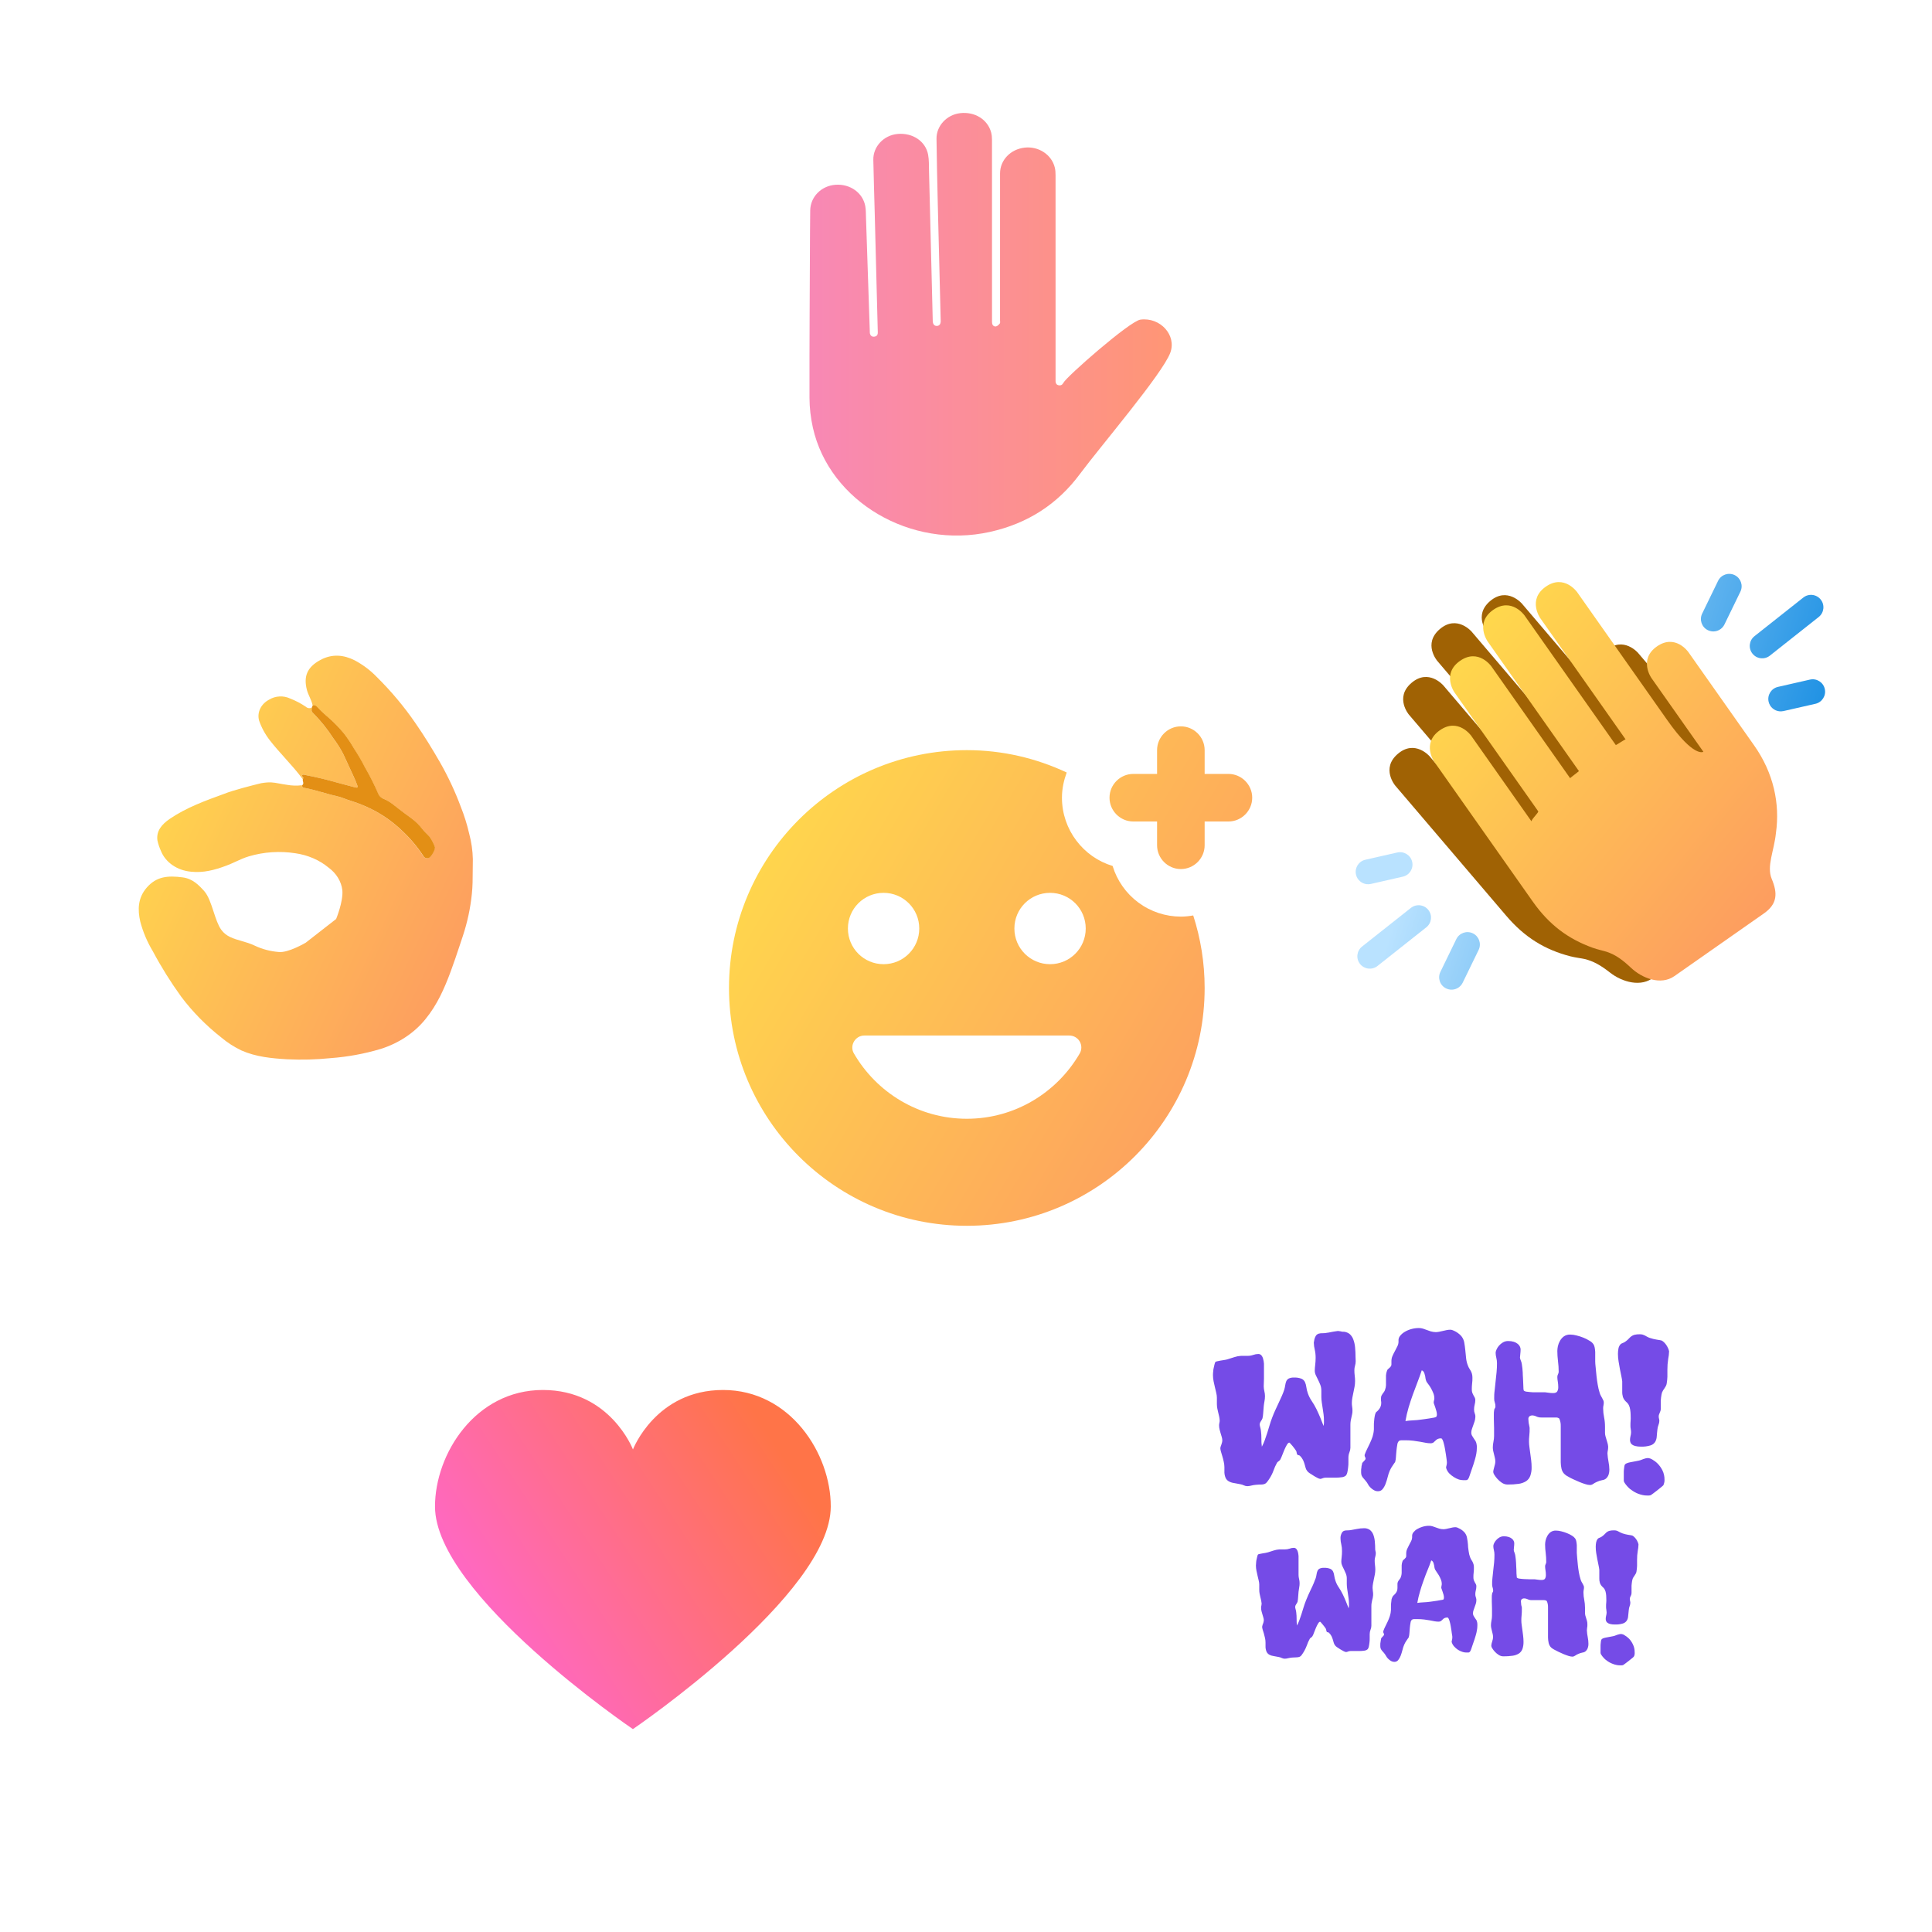<svg width="128" height="128" viewBox="0 0 128 128" fill="none" xmlns="http://www.w3.org/2000/svg">
<path d="M115.418 57.721C114.991 56.914 115.403 55.869 115.414 54.663C115.508 52.703 114.892 50.723 113.447 49.029L108.526 43.257C108.526 43.257 107.557 42.118 106.418 43.089C105.28 44.058 106.25 45.196 106.25 45.196L108.329 47.636L110.131 49.749C110.131 49.749 109.562 50.234 107.567 47.895L100.831 39.991C100.831 39.991 99.86 38.853 98.722 39.824C97.584 40.793 98.554 41.931 98.554 41.931L104.924 49.405C104.91 49.389 104.324 49.854 104.315 49.844L97.5 41.848C97.5 41.848 96.53 40.71 95.391 41.68C94.253 42.65 95.224 43.788 95.224 43.788L102.039 51.785C102.047 51.795 101.49 52.294 101.504 52.309L95.624 45.41C95.624 45.41 94.654 44.272 93.516 45.242C92.378 46.212 93.348 47.351 93.348 47.351L99.599 54.684C99.656 54.751 99.151 55.312 99.223 55.396L94.719 50.111C94.719 50.111 93.749 48.973 92.61 49.944C91.472 50.914 92.442 52.053 92.442 52.053L99.79 60.669C101.016 62.109 102.353 62.92 104.029 63.355C104.37 63.444 104.813 63.495 104.992 63.539C105.558 63.679 106.038 63.941 106.665 64.434C107.471 65.067 108.749 65.44 109.59 64.727L112.461 62.293L115.111 60.045C115.952 59.332 115.898 58.627 115.418 57.721V57.721Z" fill="#A06204"/>
<path d="M90.656 64.171C90.447 64.147 90.247 64.042 90.106 63.865C89.824 63.508 89.884 62.993 90.241 62.711L93.475 60.151C93.832 59.869 94.348 59.929 94.63 60.285C94.912 60.642 94.852 61.157 94.495 61.439L91.26 64C91.083 64.14 90.865 64.195 90.656 64.171V64.171ZM96.074 65.564C95.985 65.553 95.895 65.528 95.809 65.487C95.401 65.288 95.231 64.797 95.43 64.388L96.485 62.218C96.683 61.81 97.175 61.64 97.583 61.837C97.991 62.036 98.161 62.527 97.963 62.935L96.907 65.106C96.75 65.429 96.411 65.603 96.074 65.564V65.564ZM90.544 58.579C90.208 58.539 89.917 58.293 89.838 57.945C89.737 57.502 90.014 57.062 90.457 56.961L92.577 56.479C93.02 56.382 93.459 56.657 93.56 57.098C93.661 57.541 93.384 57.981 92.941 58.081L90.821 58.564C90.727 58.585 90.634 58.589 90.544 58.579V58.579ZM116.653 43.61C116.444 43.586 116.245 43.481 116.104 43.303C115.822 42.947 115.882 42.431 116.238 42.149L119.474 39.589C119.83 39.307 120.346 39.367 120.628 39.723C120.91 40.078 120.85 40.596 120.494 40.878L117.258 43.438C117.08 43.579 116.862 43.634 116.653 43.61V43.61ZM113.416 41.83C113.327 41.819 113.237 41.793 113.152 41.752C112.744 41.554 112.574 41.062 112.772 40.654L113.827 38.483C114.025 38.075 114.516 37.904 114.925 38.102C115.333 38.3 115.503 38.792 115.305 39.2L114.25 41.371C114.093 41.695 113.753 41.869 113.416 41.83V41.83ZM117.882 47.125C117.545 47.086 117.255 46.84 117.175 46.491C117.074 46.048 117.352 45.608 117.794 45.508L119.913 45.025C120.357 44.924 120.796 45.202 120.897 45.644C120.997 46.087 120.72 46.527 120.278 46.628L118.159 47.11C118.064 47.131 117.971 47.135 117.882 47.125V47.125Z" fill="url(#paint0_linear_271_16277)"/>
<path d="M117.382 58.231C117.031 57.389 117.538 56.385 117.661 55.185C117.935 53.244 117.504 51.215 116.222 49.394L111.853 43.194C111.853 43.194 110.993 41.971 109.769 42.832C108.547 43.693 109.408 44.916 109.408 44.916L111.254 47.537L112.853 49.807C112.853 49.807 112.241 50.237 110.47 47.724C108.699 45.21 104.491 39.233 104.491 39.233C104.491 39.233 103.63 38.011 102.407 38.872C101.184 39.732 102.046 40.954 102.046 40.954L107.699 48.984C107.687 48.967 107.061 49.375 107.053 49.364L101.004 40.774C101.004 40.774 100.143 39.551 98.92 40.412C97.698 41.273 98.558 42.495 98.558 42.495L104.608 51.087C104.615 51.098 104.014 51.542 104.026 51.56L98.808 44.149C98.808 44.149 97.947 42.926 96.724 43.788C95.501 44.649 96.362 45.872 96.362 45.872L101.91 53.75C101.961 53.822 101.407 54.335 101.47 54.425L97.472 48.748C97.472 48.748 96.611 47.525 95.388 48.386C94.165 49.248 95.026 50.471 95.026 50.471L101.547 59.727C102.636 61.274 103.892 62.204 105.52 62.792C105.852 62.912 106.289 63.004 106.463 63.064C107.013 63.255 107.467 63.561 108.046 64.109C108.791 64.814 110.029 65.303 110.933 64.671L114.015 62.512L116.861 60.519C117.765 59.885 117.777 59.177 117.382 58.231V58.231Z" fill="url(#paint1_linear_271_16277)"/>
<path fill-rule="evenodd" clip-rule="evenodd" d="M20.511 46.173C20.596 46.363 20.681 46.553 20.715 46.756C20.863 46.702 20.925 46.741 21.015 46.845C21.237 47.083 21.476 47.308 21.732 47.519C22.109 47.851 22.457 48.208 22.772 48.586C23.011 48.894 23.226 49.214 23.417 49.546C23.677 49.955 23.916 50.379 24.154 50.809C24.497 51.398 24.801 52.003 25.066 52.621C25.139 52.764 25.273 52.877 25.441 52.936C25.759 53.075 26.023 53.283 26.286 53.49C26.39 53.572 26.494 53.654 26.601 53.732C26.683 53.792 26.764 53.853 26.844 53.914C26.964 54.006 27.085 54.098 27.212 54.185C27.51 54.4 27.769 54.652 27.981 54.934C28.053 55.02 28.133 55.1 28.212 55.179C28.297 55.264 28.383 55.349 28.458 55.442C28.598 55.648 28.711 55.865 28.797 56.092C28.861 56.243 28.561 56.793 28.384 56.851C28.315 56.869 28.241 56.864 28.176 56.836C28.111 56.809 28.06 56.762 28.033 56.704C27.635 56.092 27.154 55.523 26.601 55.01C26.08 54.509 25.48 54.073 24.82 53.715C24.323 53.45 23.796 53.23 23.247 53.058C23.108 53.017 22.974 52.967 22.84 52.917C22.653 52.847 22.466 52.777 22.269 52.735C21.963 52.668 21.664 52.581 21.365 52.495C20.961 52.378 20.558 52.261 20.14 52.193C20.008 52.17 20.008 52.104 20.008 52.023C19.675 52.066 19.335 52.056 19.006 51.995C18.79 51.965 18.624 51.934 18.481 51.907C18.099 51.836 17.88 51.794 17.307 51.888C16.706 52.034 15.432 52.358 14.867 52.588C13.599 53.047 12.334 53.508 11.243 54.255C10.718 54.615 10.346 55.053 10.429 55.674C10.481 55.918 10.561 56.157 10.668 56.388C10.815 56.755 11.08 57.079 11.432 57.321C11.783 57.562 12.207 57.712 12.654 57.752C13.468 57.843 14.236 57.637 14.981 57.357C15.2 57.278 15.409 57.181 15.619 57.085C15.898 56.957 16.177 56.828 16.483 56.737C17.473 56.441 18.535 56.37 19.567 56.53C20.397 56.648 21.167 56.981 21.774 57.486C22.288 57.864 22.614 58.4 22.682 58.981C22.748 59.734 22.269 60.886 22.269 60.886L20.255 62.456C20.255 62.456 19.08 63.155 18.445 63.07C17.899 63.025 17.37 62.884 16.888 62.656C16.584 62.51 16.279 62.422 15.991 62.339C15.462 62.187 14.985 62.05 14.657 61.597C14.447 61.306 14.301 60.859 14.152 60.406C13.982 59.886 13.809 59.357 13.535 59.043C13.16 58.625 12.759 58.216 12.103 58.129C11.107 57.995 10.365 58.073 9.73 58.797C9.128 59.484 9.112 60.267 9.293 61.057C9.472 61.741 9.752 62.403 10.126 63.024C10.68 64.064 11.31 65.073 12.012 66.044C12.758 67.034 13.646 67.938 14.657 68.733C15.057 69.071 15.509 69.362 15.998 69.597C16.953 70.019 17.989 70.12 19.029 70.18C19.989 70.227 20.951 70.202 21.906 70.104C23.03 70.021 24.138 69.818 25.205 69.5C26.417 69.121 27.463 68.425 28.198 67.508C28.974 66.557 29.444 65.479 29.854 64.379C30.069 63.803 30.262 63.221 30.456 62.639C30.525 62.429 30.595 62.219 30.666 62.009C30.965 61.104 31.164 60.177 31.26 59.239C31.316 58.721 31.318 58.2 31.319 57.68C31.32 57.425 31.32 57.17 31.327 56.915C31.314 56.353 31.234 55.794 31.088 55.246C30.946 54.623 30.754 54.011 30.513 53.411C30.142 52.419 29.689 51.451 29.157 50.516C28.647 49.631 28.112 48.754 27.522 47.906C26.774 46.815 25.911 45.786 24.944 44.832C24.536 44.41 24.052 44.046 23.512 43.755C22.779 43.383 22.011 43.3 21.223 43.726C20.304 44.224 20.118 44.855 20.33 45.699C20.371 45.861 20.441 46.017 20.511 46.173ZM18.882 50.223C19.29 50.678 19.699 51.133 20.056 51.621C20.062 51.608 20.07 51.594 20.078 51.581C20.087 51.567 20.094 51.553 20.097 51.544C20.095 51.518 20.072 51.496 20.049 51.474C20.013 51.439 19.976 51.404 20.028 51.352C20.088 51.291 20.16 51.317 20.23 51.341C20.257 51.351 20.284 51.36 20.309 51.364C20.98 51.494 21.643 51.653 22.295 51.84C22.494 51.895 22.693 51.947 22.892 51.998C23.091 52.05 23.291 52.102 23.489 52.157C23.666 52.204 23.73 52.208 23.666 52.022C23.576 51.765 23.46 51.517 23.343 51.269C23.283 51.141 23.223 51.012 23.167 50.883C23.084 50.691 22.994 50.502 22.904 50.312C22.842 50.181 22.78 50.05 22.72 49.919C22.537 49.57 22.324 49.234 22.083 48.914C21.692 48.306 21.231 47.735 20.708 47.207C20.625 47.127 20.637 47.046 20.649 46.965C20.654 46.936 20.658 46.907 20.658 46.879C20.597 46.911 20.524 46.924 20.453 46.915C20.382 46.906 20.317 46.875 20.269 46.829C19.944 46.608 19.59 46.422 19.214 46.275C19.001 46.175 18.761 46.129 18.52 46.142C18.279 46.154 18.047 46.223 17.849 46.343C17.578 46.481 17.366 46.691 17.243 46.941C17.12 47.191 17.092 47.468 17.163 47.733C17.323 48.202 17.564 48.647 17.88 49.052C18.193 49.455 18.537 49.839 18.882 50.223Z" fill="url(#paint2_linear_271_16277)"/>
<path d="M20.063 51.619C20.063 51.592 20.098 51.567 20.098 51.542C20.098 51.474 19.957 51.425 20.029 51.35C20.101 51.276 20.22 51.35 20.311 51.363C20.982 51.492 21.645 51.651 22.297 51.838C22.693 51.948 23.094 52.045 23.49 52.155C23.66 52.202 23.729 52.206 23.667 52.02C23.531 51.629 23.333 51.259 23.168 50.881C23.027 50.556 22.867 50.237 22.722 49.917C22.538 49.569 22.326 49.233 22.084 48.912C21.693 48.304 21.233 47.733 20.709 47.206C20.597 47.096 20.664 46.986 20.659 46.877C20.678 46.833 20.698 46.792 20.714 46.748C20.857 46.695 20.924 46.734 21.027 46.848C21.249 47.086 21.488 47.311 21.743 47.522C22.121 47.854 22.469 48.211 22.784 48.589C23.022 48.897 23.237 49.217 23.428 49.549C23.698 49.962 23.939 50.376 24.166 50.812C24.508 51.401 24.812 52.006 25.078 52.624C25.15 52.767 25.285 52.88 25.452 52.939C25.904 53.133 26.233 53.46 26.612 53.735C26.818 53.884 27.011 54.043 27.224 54.188C27.521 54.403 27.78 54.655 27.992 54.937C28.135 55.116 28.317 55.265 28.47 55.445C28.609 55.651 28.723 55.868 28.808 56.095C28.882 56.246 28.57 56.796 28.395 56.854C28.326 56.872 28.252 56.867 28.187 56.839C28.122 56.812 28.071 56.765 28.045 56.707C27.646 56.095 27.166 55.526 26.612 55.013C26.091 54.512 25.492 54.076 24.832 53.718C24.335 53.453 23.808 53.233 23.259 53.061C22.924 52.963 22.619 52.81 22.28 52.738C21.564 52.581 20.879 52.324 20.151 52.196C20.01 52.173 20.02 52.107 20.02 52.026C20.177 51.907 20.027 51.754 20.063 51.619Z" fill="#E38F15"/>
<path d="M47.906 92.09C43.446 92.09 41.935 96.03 41.935 96.03C41.935 96.03 40.432 92.09 35.965 92.09C31.498 92.09 28.82 96.321 28.82 99.81C28.82 105.656 41.931 114.558 41.931 114.558C41.931 114.558 55.04 105.652 55.04 99.81C55.051 96.327 52.367 92.09 47.906 92.09Z" fill="url(#paint3_linear_271_16277)"/>
<path d="M82.962 52.85C82.962 53.717 82.253 54.426 81.386 54.426H79.811V56.001C79.811 56.868 79.102 57.577 78.235 57.577C77.368 57.577 76.659 56.868 76.659 56.001V54.426H75.084C74.217 54.426 73.508 53.717 73.508 52.85C73.508 51.983 74.217 51.274 75.084 51.274H76.659V49.699C76.659 48.832 77.368 48.123 78.235 48.123C79.102 48.123 79.811 48.832 79.811 49.699V51.274H81.386C82.253 51.274 82.962 51.983 82.962 52.85ZM79.054 60.65C79.543 62.162 79.811 63.785 79.811 65.455C79.811 74.153 72.752 81.212 64.054 81.212C55.357 81.212 48.298 74.153 48.298 65.455C48.298 56.758 55.357 49.699 64.054 49.699C66.418 49.699 68.655 50.234 70.672 51.18C70.483 51.7 70.357 52.251 70.357 52.85C70.357 54.977 71.775 56.789 73.713 57.372C74.008 58.342 74.606 59.192 75.42 59.796C76.234 60.4 77.221 60.727 78.235 60.728C78.519 60.728 78.787 60.697 79.054 60.65ZM56.176 61.516C56.176 62.824 57.232 63.88 58.539 63.88C59.847 63.88 60.903 62.824 60.903 61.516C60.903 60.208 59.847 59.153 58.539 59.153C57.232 59.153 56.176 60.208 56.176 61.516ZM70.845 68.606H57.263C56.664 68.606 56.27 69.268 56.57 69.788C58.067 72.372 60.856 74.121 64.054 74.121C67.253 74.121 70.042 72.372 71.538 69.788C71.607 69.667 71.642 69.531 71.641 69.392C71.639 69.254 71.602 69.118 71.532 68.998C71.462 68.878 71.361 68.779 71.241 68.711C71.12 68.642 70.984 68.606 70.845 68.606V68.606ZM71.932 61.516C71.932 60.208 70.877 59.153 69.569 59.153C68.261 59.153 67.206 60.208 67.206 61.516C67.206 62.824 68.261 63.88 69.569 63.88C70.877 63.88 71.932 62.824 71.932 61.516Z" fill="url(#paint4_linear_271_16277)"/>
<path d="M69.934 18.337C69.934 20.613 69.934 22.889 69.934 25.166C69.934 25.197 69.933 25.229 69.934 25.259C69.938 25.39 69.988 25.494 70.135 25.524C70.288 25.556 70.391 25.487 70.454 25.36C70.658 24.954 74.857 21.268 75.557 21.176C76.868 21.003 77.968 22.205 77.534 23.372C77.017 24.763 72.912 29.567 71.545 31.407C70.078 33.385 68.108 34.679 65.588 35.24C60.349 36.406 54.953 33.239 53.855 28.331C53.71 27.684 53.633 27.012 53.631 26.352C53.624 22.695 53.65 19.038 53.666 15.38C53.668 14.902 53.673 14.422 53.679 13.944C53.691 13.042 54.411 12.309 55.353 12.242C56.322 12.172 57.167 12.771 57.328 13.662C57.372 13.906 57.365 14.159 57.374 14.407C57.459 16.918 57.542 19.429 57.626 21.941C57.628 21.997 57.622 22.055 57.637 22.108C57.672 22.236 57.764 22.317 57.911 22.307C58.055 22.297 58.142 22.215 58.154 22.077C58.159 22.021 58.154 21.965 58.153 21.909C58.087 19.33 58.021 16.751 57.954 14.172C57.923 12.978 57.884 11.785 57.86 10.591C57.842 9.707 58.552 8.959 59.466 8.875C60.462 8.785 61.324 9.354 61.49 10.249C61.556 10.601 61.54 10.967 61.55 11.326C61.634 14.64 61.715 17.954 61.797 21.267C61.802 21.476 61.902 21.596 62.066 21.594C62.231 21.593 62.329 21.471 62.324 21.262C62.259 18.669 62.191 16.076 62.13 13.484C62.096 12.054 62.064 10.623 62.046 9.194C62.036 8.334 62.73 7.598 63.614 7.497C64.583 7.386 65.433 7.912 65.665 8.772C65.707 8.928 65.722 9.092 65.722 9.252C65.725 13.232 65.724 17.213 65.724 21.194C65.724 21.268 65.72 21.344 65.731 21.417C65.749 21.554 65.853 21.648 65.987 21.625C66.083 21.608 66.176 21.511 66.241 21.43C66.278 21.385 66.255 21.298 66.255 21.23C66.255 17.983 66.255 14.736 66.256 11.489C66.256 10.61 66.947 9.887 67.882 9.781C68.806 9.676 69.674 10.243 69.883 11.1C69.923 11.262 69.933 11.433 69.933 11.6C69.936 13.846 69.934 16.092 69.934 18.337Z" fill="url(#paint5_linear_271_16277)"/>
<path fill-rule="evenodd" clip-rule="evenodd" d="M97.843 95.793C97.841 95.748 97.834 95.703 97.823 95.659C97.811 95.594 97.789 95.532 97.758 95.474L97.635 95.29C97.594 95.234 97.557 95.174 97.524 95.113C97.491 95.056 97.475 94.992 97.475 94.927C97.475 94.845 97.489 94.763 97.516 94.685C97.538 94.611 97.563 94.546 97.587 94.479L97.606 94.427L97.606 94.427C97.637 94.342 97.668 94.257 97.696 94.169C97.723 94.086 97.738 93.999 97.743 93.912C97.754 93.824 97.742 93.736 97.709 93.654C97.675 93.566 97.659 93.472 97.66 93.378C97.662 93.269 97.675 93.161 97.702 93.056C97.728 92.959 97.742 92.86 97.743 92.76C97.744 92.703 97.732 92.646 97.707 92.595L97.627 92.453C97.597 92.399 97.57 92.343 97.547 92.285C97.52 92.207 97.508 92.125 97.511 92.043C97.51 91.917 97.517 91.792 97.531 91.667C97.552 91.535 97.552 91.406 97.552 91.278C97.554 91.191 97.543 91.104 97.521 91.02C97.503 90.954 97.477 90.889 97.444 90.829L97.351 90.674C97.319 90.623 97.291 90.569 97.269 90.512C97.201 90.354 97.157 90.188 97.137 90.017C97.114 89.832 97.096 89.649 97.081 89.466C97.063 89.284 97.04 89.112 97.011 88.95C96.987 88.806 96.929 88.67 96.841 88.553C96.792 88.489 96.736 88.431 96.673 88.381C96.609 88.327 96.54 88.279 96.467 88.236C96.4 88.198 96.33 88.164 96.258 88.136C96.208 88.113 96.154 88.1 96.099 88.097C96.017 88.097 95.936 88.105 95.856 88.12L95.599 88.177L95.354 88.231C95.278 88.247 95.201 88.256 95.124 88.257C95.01 88.254 94.897 88.237 94.787 88.206C94.689 88.174 94.601 88.144 94.516 88.11L94.274 88.025C94.185 87.998 94.093 87.985 94.001 87.986C93.826 87.986 93.653 88.011 93.485 88.059C93.334 88.102 93.189 88.165 93.055 88.247C92.942 88.314 92.842 88.401 92.761 88.504C92.7 88.577 92.663 88.667 92.655 88.762V88.901C92.653 89.001 92.628 89.099 92.583 89.187C92.534 89.29 92.48 89.399 92.421 89.504C92.361 89.61 92.307 89.721 92.258 89.832C92.213 89.933 92.188 90.043 92.186 90.154C92.183 90.197 92.183 90.24 92.186 90.283C92.19 90.32 92.19 90.359 92.186 90.396C92.188 90.443 92.173 90.488 92.145 90.525C92.119 90.563 92.088 90.597 92.052 90.626L91.952 90.716C91.921 90.745 91.9 90.781 91.89 90.821C91.854 90.919 91.832 91.022 91.825 91.126V91.445V91.77C91.821 91.875 91.8 91.978 91.763 92.077C91.747 92.128 91.723 92.177 91.691 92.221C91.671 92.25 91.65 92.277 91.629 92.305L91.629 92.305L91.629 92.305L91.601 92.342C91.572 92.381 91.547 92.422 91.526 92.466C91.504 92.516 91.494 92.571 91.495 92.626C91.492 92.681 91.492 92.737 91.495 92.793C91.506 92.845 91.511 92.897 91.511 92.95C91.512 93.039 91.495 93.127 91.459 93.208C91.429 93.278 91.388 93.343 91.338 93.401C91.299 93.448 91.256 93.491 91.209 93.53C91.183 93.548 91.162 93.571 91.145 93.597C91.111 93.68 91.086 93.766 91.073 93.855C91.056 93.95 91.045 94.047 91.039 94.144C91.024 94.242 91.024 94.352 91.024 94.437V94.695C91.016 94.858 90.987 95.019 90.939 95.174C90.89 95.319 90.833 95.458 90.771 95.595C90.709 95.731 90.645 95.86 90.581 95.989C90.514 96.118 90.457 96.251 90.41 96.388C90.412 96.392 90.412 96.395 90.412 96.399C90.412 96.402 90.412 96.406 90.41 96.409C90.409 96.416 90.409 96.423 90.41 96.43C90.41 96.466 90.421 96.502 90.441 96.533C90.461 96.564 90.472 96.599 90.472 96.636C90.472 96.665 90.461 96.694 90.441 96.716L90.372 96.796L90.297 96.876C90.274 96.895 90.256 96.92 90.245 96.948C90.242 96.961 90.24 96.976 90.238 96.993V96.993C90.235 97.02 90.231 97.051 90.217 97.084C90.204 97.114 90.203 97.146 90.202 97.179C90.201 97.204 90.201 97.231 90.194 97.257C90.178 97.316 90.178 97.376 90.178 97.43V97.558C90.176 97.634 90.19 97.708 90.22 97.778C90.249 97.836 90.286 97.89 90.331 97.937L90.477 98.108C90.539 98.181 90.594 98.26 90.64 98.345C90.656 98.381 90.677 98.415 90.702 98.445C90.744 98.5 90.791 98.551 90.843 98.597C90.904 98.651 90.971 98.698 91.042 98.736C91.117 98.777 91.201 98.798 91.287 98.798C91.347 98.801 91.408 98.79 91.463 98.765C91.518 98.74 91.566 98.701 91.604 98.654C91.688 98.548 91.754 98.428 91.8 98.301C91.856 98.154 91.902 98.005 91.939 97.852C91.973 97.708 92.02 97.566 92.078 97.43C92.104 97.369 92.134 97.311 92.168 97.254C92.202 97.195 92.239 97.137 92.279 97.082L92.374 96.942L92.431 96.865C92.462 96.756 92.481 96.644 92.485 96.53C92.488 96.491 92.491 96.451 92.493 96.41C92.5 96.306 92.507 96.2 92.519 96.102C92.534 95.966 92.552 95.827 92.575 95.708C92.584 95.617 92.623 95.532 92.686 95.466C92.736 95.435 92.793 95.42 92.851 95.422H93.127C93.299 95.422 93.471 95.432 93.642 95.453C93.805 95.474 93.952 95.497 94.088 95.52L94.457 95.589C94.556 95.609 94.657 95.619 94.758 95.62C94.832 95.627 94.907 95.609 94.97 95.569C95.013 95.535 95.054 95.498 95.091 95.458C95.13 95.416 95.175 95.38 95.225 95.35C95.304 95.308 95.394 95.291 95.483 95.298C95.513 95.298 95.544 95.329 95.575 95.394C95.612 95.477 95.641 95.563 95.66 95.651C95.69 95.762 95.714 95.874 95.733 95.986C95.753 96.108 95.774 96.229 95.792 96.345L95.801 96.405C95.816 96.498 95.83 96.586 95.838 96.664C95.842 96.697 95.846 96.727 95.849 96.755V96.755C95.856 96.808 95.861 96.852 95.861 96.886C95.862 96.957 95.852 97.028 95.833 97.097C95.818 97.142 95.809 97.189 95.805 97.236C95.841 97.375 95.911 97.502 96.008 97.608C96.104 97.707 96.213 97.793 96.331 97.865C96.435 97.932 96.548 97.986 96.665 98.025C96.751 98.05 96.839 98.063 96.928 98.064H97.145C97.169 98.061 97.192 98.053 97.213 98.041C97.234 98.028 97.252 98.012 97.266 97.992C97.308 97.926 97.34 97.855 97.361 97.78C97.387 97.701 97.425 97.59 97.474 97.448L97.506 97.355C97.521 97.311 97.536 97.267 97.552 97.221L97.552 97.22C97.572 97.163 97.593 97.103 97.614 97.04C97.653 96.927 97.689 96.811 97.722 96.685C97.758 96.562 97.787 96.437 97.81 96.311C97.832 96.189 97.843 96.066 97.843 95.942C97.846 95.893 97.846 95.843 97.843 95.793ZM95.199 93.711C95.203 93.766 95.188 93.821 95.158 93.868C95.109 93.894 95.057 93.912 95.003 93.922L94.686 93.976L94.354 94.025L94.153 94.051C93.972 94.078 93.791 94.096 93.609 94.102C93.439 94.109 93.274 94.125 93.114 94.149C93.166 93.845 93.236 93.545 93.323 93.249C93.408 92.963 93.501 92.682 93.599 92.409C93.697 92.136 93.799 91.865 93.903 91.6C94.006 91.334 94.104 91.064 94.194 90.788C94.253 90.808 94.302 90.85 94.333 90.904C94.362 90.961 94.384 91.022 94.397 91.084C94.401 91.101 94.406 91.118 94.41 91.135C94.424 91.187 94.439 91.243 94.439 91.301C94.451 91.378 94.472 91.453 94.503 91.525L94.509 91.535C94.527 91.565 94.561 91.622 94.609 91.68C94.663 91.744 94.722 91.834 94.784 91.937C94.848 92.047 94.904 92.16 94.952 92.278C95.001 92.393 95.028 92.518 95.029 92.644C95.029 92.693 95.021 92.741 95.006 92.788C94.993 92.832 94.986 92.878 94.985 92.924C94.991 92.967 95.003 93.009 95.021 93.048C95.044 93.11 95.068 93.174 95.093 93.252C95.119 93.329 95.142 93.406 95.165 93.489C95.186 93.561 95.198 93.636 95.199 93.711ZM89.774 90.484C89.803 90.386 89.818 90.284 89.818 90.182L89.808 89.922C89.808 89.687 89.798 89.468 89.777 89.262C89.761 89.078 89.72 88.896 89.653 88.724C89.6 88.583 89.511 88.459 89.395 88.363C89.26 88.267 89.097 88.22 88.932 88.229C88.836 88.206 88.739 88.189 88.64 88.18C88.545 88.19 88.452 88.203 88.362 88.221L88.117 88.267C88.056 88.283 87.994 88.293 87.932 88.298C87.831 88.32 87.728 88.331 87.625 88.329C87.538 88.325 87.451 88.334 87.367 88.358C87.29 88.382 87.224 88.432 87.179 88.499C87.114 88.61 87.073 88.734 87.061 88.863C87.051 88.881 87.046 88.901 87.045 88.922V88.981C87.049 89.126 87.069 89.269 87.104 89.409C87.145 89.587 87.165 89.77 87.164 89.953C87.164 90.114 87.154 90.275 87.135 90.435C87.119 90.555 87.11 90.677 87.107 90.798C87.106 90.907 87.13 91.014 87.177 91.113C87.223 91.211 87.274 91.314 87.326 91.417C87.377 91.52 87.427 91.628 87.473 91.747C87.521 91.871 87.544 92.003 87.542 92.136V92.334V92.535C87.543 92.66 87.552 92.785 87.571 92.909C87.583 93.001 87.597 93.089 87.612 93.18L87.63 93.298C87.641 93.37 87.651 93.443 87.662 93.515L87.662 93.515C87.671 93.578 87.68 93.64 87.689 93.703C87.707 93.839 87.716 93.976 87.715 94.113C87.719 94.174 87.719 94.235 87.715 94.296C87.713 94.318 87.709 94.341 87.705 94.364L87.705 94.364V94.364C87.698 94.4 87.692 94.437 87.692 94.476C87.622 94.293 87.55 94.108 87.47 93.917C87.39 93.726 87.305 93.535 87.213 93.347C87.122 93.163 87.019 92.986 86.903 92.816C86.794 92.657 86.708 92.484 86.645 92.301C86.599 92.17 86.566 92.034 86.548 91.896C86.534 91.782 86.503 91.671 86.457 91.566C86.41 91.469 86.331 91.392 86.233 91.347C86.074 91.284 85.902 91.257 85.731 91.267C85.61 91.259 85.49 91.281 85.38 91.332C85.31 91.372 85.254 91.433 85.22 91.507C85.187 91.59 85.164 91.676 85.151 91.765C85.136 91.869 85.114 91.973 85.084 92.074C85.037 92.217 84.983 92.357 84.921 92.494C84.854 92.646 84.782 92.803 84.707 92.961L84.702 92.972L84.702 92.972C84.629 93.125 84.554 93.284 84.483 93.443C84.411 93.605 84.354 93.734 84.29 93.906C84.225 94.079 84.166 94.242 84.115 94.422C84.063 94.602 84.011 94.772 83.957 94.937C83.903 95.102 83.849 95.265 83.793 95.419C83.739 95.566 83.675 95.709 83.602 95.847C83.577 95.677 83.567 95.504 83.571 95.332C83.573 95.152 83.563 94.972 83.54 94.793C83.531 94.712 83.515 94.632 83.491 94.553C83.471 94.49 83.46 94.424 83.457 94.358C83.467 94.284 83.496 94.214 83.54 94.154C83.584 94.097 83.618 94.033 83.643 93.966C83.669 93.845 83.685 93.723 83.692 93.6L83.694 93.569C83.704 93.432 83.716 93.27 83.725 93.174C83.736 93.071 83.751 92.961 83.774 92.84C83.796 92.727 83.808 92.614 83.808 92.499C83.808 92.389 83.794 92.279 83.767 92.172C83.741 92.065 83.727 91.955 83.725 91.845C83.725 91.778 83.729 91.705 83.732 91.626L83.732 91.626V91.626C83.736 91.534 83.741 91.435 83.741 91.329V90.739V90.352C83.733 90.241 83.714 90.13 83.684 90.022C83.664 89.937 83.623 89.857 83.566 89.79C83.54 89.762 83.509 89.74 83.473 89.725C83.438 89.71 83.4 89.704 83.362 89.706C83.249 89.708 83.136 89.728 83.03 89.767C82.908 89.809 82.78 89.83 82.651 89.829H82.434H82.218C82.07 89.837 81.925 89.865 81.785 89.912L81.329 90.056C81.26 90.077 81.191 90.093 81.12 90.102L80.862 90.144L80.853 90.145C80.774 90.16 80.708 90.172 80.648 90.187C80.605 90.193 80.564 90.207 80.527 90.229C80.501 90.27 80.483 90.315 80.473 90.363C80.459 90.413 80.447 90.467 80.434 90.525L80.421 90.584L80.414 90.617C80.397 90.688 80.38 90.762 80.38 90.842C80.368 90.927 80.362 91.014 80.362 91.1C80.362 91.237 80.376 91.375 80.403 91.51C80.432 91.659 80.463 91.788 80.493 91.917L80.493 91.917L80.516 92.01L80.516 92.01L80.516 92.01C80.539 92.105 80.562 92.198 80.581 92.288C80.608 92.392 80.621 92.5 80.622 92.608V92.814V93.028C80.623 93.126 80.632 93.225 80.651 93.321C80.669 93.414 80.689 93.512 80.713 93.597C80.736 93.682 80.756 93.77 80.774 93.855C80.792 93.94 80.803 94.026 80.808 94.113C80.808 94.167 80.801 94.222 80.787 94.275C80.774 94.328 80.767 94.383 80.767 94.437C80.767 94.531 80.779 94.625 80.803 94.716C80.817 94.777 80.834 94.836 80.851 94.893L80.851 94.893L80.851 94.893C80.859 94.92 80.868 94.947 80.875 94.974C80.888 95.02 80.902 95.066 80.916 95.112C80.927 95.146 80.937 95.181 80.947 95.216C80.969 95.287 80.98 95.361 80.981 95.435C80.979 95.482 80.972 95.529 80.96 95.574C80.947 95.623 80.934 95.672 80.916 95.718C80.906 95.745 80.897 95.769 80.889 95.793L80.889 95.793C80.883 95.811 80.876 95.829 80.87 95.847C80.859 95.879 80.852 95.912 80.849 95.945C80.854 96.021 80.868 96.097 80.89 96.169L80.983 96.481C81.02 96.601 81.051 96.722 81.076 96.845C81.104 96.96 81.118 97.079 81.12 97.198V97.455C81.112 97.609 81.137 97.762 81.195 97.904C81.239 98.004 81.314 98.087 81.408 98.141C81.51 98.198 81.622 98.236 81.738 98.252C81.867 98.272 82.009 98.298 82.166 98.332C82.249 98.345 82.328 98.37 82.403 98.406C82.477 98.443 82.558 98.462 82.64 98.463C82.728 98.46 82.814 98.447 82.898 98.424C82.996 98.399 83.096 98.382 83.197 98.373C83.349 98.355 83.468 98.355 83.555 98.355H83.555C83.629 98.355 83.702 98.344 83.772 98.321C83.835 98.298 83.891 98.257 83.932 98.203C83.999 98.121 84.06 98.035 84.115 97.945C84.22 97.784 84.306 97.611 84.372 97.43C84.434 97.251 84.512 97.079 84.604 96.914C84.627 96.875 84.66 96.843 84.7 96.821C84.746 96.791 84.786 96.753 84.818 96.708C84.863 96.625 84.901 96.539 84.934 96.45L84.941 96.433C84.985 96.317 85.032 96.194 85.086 96.071C85.135 95.955 85.191 95.841 85.254 95.731C85.313 95.631 85.367 95.577 85.424 95.577C85.432 95.577 85.457 95.602 85.501 95.649C85.545 95.695 85.591 95.749 85.64 95.808L85.777 95.986C85.806 96.022 85.832 96.06 85.857 96.1C85.885 96.14 85.902 96.187 85.906 96.236C85.909 96.283 85.923 96.328 85.947 96.368C85.957 96.381 85.969 96.391 85.984 96.398C85.998 96.405 86.014 96.409 86.03 96.409C86.065 96.411 86.099 96.426 86.125 96.45C86.208 96.531 86.277 96.625 86.329 96.729C86.37 96.818 86.404 96.91 86.432 97.004C86.457 97.105 86.481 97.187 86.504 97.262C86.525 97.334 86.56 97.4 86.607 97.458C86.649 97.513 86.701 97.56 86.759 97.597L86.791 97.618L86.791 97.618L86.791 97.618C86.863 97.666 86.938 97.715 87.017 97.762C87.1 97.816 87.186 97.865 87.274 97.909C87.333 97.944 87.398 97.969 87.465 97.981C87.519 97.978 87.571 97.964 87.62 97.94C87.683 97.914 87.75 97.9 87.818 97.899H88.12H88.493C88.628 97.899 88.762 97.889 88.895 97.87C88.998 97.862 89.096 97.822 89.174 97.754C89.22 97.695 89.251 97.625 89.264 97.551C89.288 97.443 89.305 97.334 89.316 97.224C89.336 97.105 89.336 96.984 89.336 96.865V96.569C89.337 96.45 89.359 96.332 89.403 96.221C89.443 96.126 89.465 96.025 89.468 95.922V95.664V95.419V94.904V94.388C89.468 94.302 89.475 94.216 89.488 94.131C89.501 94.051 89.519 93.974 89.537 93.899C89.556 93.827 89.572 93.754 89.584 93.682C89.599 93.606 89.606 93.528 89.604 93.45C89.605 93.369 89.598 93.288 89.584 93.208C89.57 93.123 89.563 93.037 89.563 92.95C89.564 92.83 89.576 92.71 89.599 92.592L89.609 92.542L89.609 92.542C89.629 92.439 89.649 92.336 89.671 92.234C89.697 92.115 89.72 91.994 89.743 91.873L89.743 91.873C89.766 91.749 89.778 91.623 89.777 91.497C89.777 91.379 89.769 91.262 89.754 91.146C89.738 91.023 89.73 90.899 89.731 90.775C89.731 90.676 89.746 90.578 89.774 90.484ZM106.543 95.828V95.898C106.542 95.966 106.535 96.034 106.522 96.102C106.507 96.168 106.499 96.235 106.499 96.303C106.51 96.484 106.533 96.665 106.568 96.844C106.604 97.019 106.623 97.198 106.625 97.377C106.625 97.485 106.609 97.592 106.576 97.694C106.542 97.792 106.485 97.88 106.411 97.952C106.338 98.014 106.249 98.052 106.153 98.063C106.029 98.085 105.909 98.124 105.795 98.179C105.71 98.216 105.629 98.26 105.553 98.313C105.494 98.358 105.421 98.383 105.347 98.385C105.238 98.382 105.13 98.362 105.027 98.326C104.892 98.285 104.76 98.237 104.63 98.181C104.494 98.125 104.357 98.063 104.223 98.001C104.089 97.939 103.965 97.875 103.88 97.821C103.771 97.768 103.674 97.693 103.594 97.602C103.526 97.513 103.477 97.41 103.452 97.3C103.422 97.162 103.405 97.021 103.403 96.88V96.285V95.658V94.991V94.475C103.408 94.306 103.375 94.138 103.306 93.983C103.244 93.936 103.169 93.911 103.092 93.913H102.739H102.419H102.12C102.004 93.916 101.89 93.892 101.785 93.844C101.696 93.799 101.598 93.775 101.499 93.774C101.444 93.778 101.391 93.795 101.344 93.823C101.313 93.847 101.288 93.879 101.273 93.915C101.259 93.951 101.254 93.991 101.259 94.029C101.26 94.086 101.264 94.143 101.272 94.2C101.272 94.245 101.282 94.29 101.291 94.331L101.291 94.332C101.294 94.346 101.298 94.361 101.3 94.375C101.304 94.392 101.307 94.409 101.31 94.425L101.31 94.425C101.316 94.46 101.322 94.492 101.329 94.522C101.335 94.551 101.339 94.58 101.342 94.609C101.342 94.779 101.342 94.944 101.321 95.104C101.3 95.264 101.3 95.406 101.3 95.524C101.302 95.642 101.312 95.759 101.329 95.875L101.345 95.999C101.358 96.095 101.371 96.193 101.385 96.295C101.406 96.442 101.427 96.594 101.445 96.751C101.463 96.899 101.472 97.048 101.473 97.197C101.48 97.395 101.45 97.592 101.385 97.779C101.333 97.923 101.236 98.047 101.11 98.132C100.96 98.225 100.792 98.285 100.617 98.308C100.376 98.341 100.132 98.357 99.888 98.354C99.756 98.355 99.627 98.317 99.517 98.246C99.405 98.174 99.303 98.087 99.213 97.988C99.135 97.906 99.066 97.815 99.007 97.718C98.969 97.664 98.943 97.602 98.932 97.537C98.931 97.481 98.938 97.424 98.953 97.37C98.965 97.31 98.981 97.251 98.999 97.189L98.999 97.189C99.017 97.127 99.035 97.066 99.048 97.004C99.061 96.946 99.067 96.887 99.068 96.828C99.069 96.749 99.059 96.669 99.04 96.591L99.04 96.591L99.04 96.591C99.022 96.511 99.004 96.431 98.983 96.354C98.966 96.289 98.951 96.222 98.935 96.157L98.927 96.12C98.912 96.047 98.904 95.972 98.903 95.898C98.904 95.77 98.918 95.642 98.945 95.517C98.972 95.391 98.985 95.263 98.986 95.135V94.589C98.986 94.496 98.982 94.403 98.978 94.308V94.308C98.975 94.21 98.971 94.112 98.971 94.011V93.715V93.715C98.971 93.62 98.971 93.517 98.994 93.411C99 93.369 99.017 93.329 99.043 93.295C99.067 93.261 99.079 93.22 99.076 93.179C99.078 93.091 99.064 93.004 99.035 92.921C99.005 92.839 98.991 92.751 98.994 92.663V92.663C98.994 92.509 98.994 92.331 99.022 92.133C99.038 92.023 99.048 91.912 99.058 91.8L99.058 91.8C99.067 91.709 99.075 91.618 99.087 91.524C99.112 91.316 99.133 91.107 99.153 90.898C99.174 90.689 99.179 90.493 99.179 90.308C99.178 90.19 99.164 90.072 99.135 89.957C99.106 89.847 99.09 89.734 99.089 89.62C99.095 89.549 99.114 89.48 99.146 89.416C99.186 89.322 99.24 89.235 99.308 89.158C99.382 89.073 99.469 88.999 99.566 88.942C99.673 88.877 99.796 88.844 99.921 88.847C100.048 88.844 100.174 88.861 100.295 88.898C100.389 88.927 100.477 88.973 100.553 89.035C100.615 89.082 100.664 89.142 100.697 89.213C100.727 89.27 100.742 89.334 100.744 89.398C100.743 89.504 100.736 89.61 100.723 89.715C100.711 89.793 100.704 89.871 100.702 89.95C100.712 90.017 100.731 90.083 100.759 90.145C100.793 90.221 100.815 90.301 100.826 90.383C100.856 90.564 100.875 90.748 100.885 90.931C100.885 91.049 100.893 91.163 100.9 91.272C100.904 91.346 100.909 91.418 100.911 91.488C100.915 91.614 100.92 91.726 100.925 91.825L100.929 91.929C100.924 91.998 100.934 92.067 100.958 92.133C101.02 92.177 101.095 92.203 101.172 92.205C101.28 92.22 101.403 92.233 101.543 92.241H101.968H102.355L102.612 92.274C102.705 92.289 102.799 92.296 102.893 92.295C103.035 92.295 103.128 92.259 103.172 92.184C103.22 92.096 103.243 91.996 103.239 91.895C103.238 91.774 103.228 91.652 103.208 91.532C103.19 91.434 103.179 91.335 103.177 91.236C103.176 91.171 103.191 91.107 103.22 91.05C103.25 90.999 103.266 90.942 103.267 90.883C103.267 90.645 103.251 90.407 103.22 90.171C103.193 89.948 103.178 89.723 103.177 89.499C103.18 89.395 103.192 89.293 103.213 89.192C103.24 89.068 103.286 88.949 103.349 88.839C103.413 88.723 103.501 88.621 103.607 88.542C103.732 88.455 103.883 88.412 104.035 88.419C104.175 88.421 104.315 88.441 104.45 88.478C104.606 88.516 104.76 88.565 104.909 88.625C105.048 88.68 105.182 88.748 105.308 88.828C105.41 88.882 105.499 88.959 105.566 89.053C105.61 89.122 105.64 89.2 105.653 89.282C105.67 89.377 105.682 89.474 105.687 89.571V89.888V90.194C105.687 90.297 105.698 90.406 105.71 90.524C105.714 90.567 105.719 90.611 105.723 90.656L105.729 90.723L105.729 90.723C105.743 90.873 105.757 91.028 105.775 91.187C105.795 91.37 105.821 91.555 105.854 91.743C105.884 91.926 105.927 92.106 105.983 92.282C106.001 92.348 106.027 92.411 106.061 92.47C106.092 92.529 106.123 92.584 106.153 92.638C106.184 92.692 106.208 92.741 106.228 92.787C106.248 92.832 106.256 92.88 106.254 92.929C106.254 92.991 106.247 93.054 106.233 93.115C106.218 93.182 106.211 93.251 106.213 93.321C106.214 93.516 106.235 93.71 106.275 93.901C106.316 94.104 106.336 94.311 106.336 94.519V94.733V94.934C106.337 95.005 106.347 95.075 106.365 95.143C106.383 95.215 106.403 95.285 106.427 95.354C106.45 95.424 106.47 95.491 106.489 95.56C106.517 95.647 106.535 95.737 106.543 95.828ZM110.58 89.549V89.52C110.564 89.442 110.537 89.365 110.5 89.294C110.467 89.221 110.427 89.152 110.381 89.088C110.339 89.027 110.289 88.971 110.235 88.92C110.19 88.877 110.14 88.841 110.085 88.812C110.045 88.8 110.003 88.791 109.961 88.786L109.768 88.755L109.539 88.709C109.46 88.691 109.383 88.668 109.307 88.642C109.245 88.621 109.186 88.595 109.129 88.564L108.985 88.484C108.936 88.46 108.886 88.44 108.835 88.422C108.774 88.406 108.71 88.398 108.647 88.399C108.527 88.395 108.408 88.406 108.291 88.433C108.22 88.452 108.152 88.484 108.09 88.526C108.033 88.567 107.98 88.615 107.933 88.667C107.872 88.737 107.804 88.799 107.729 88.853C107.661 88.911 107.582 88.955 107.497 88.984C107.438 89 107.384 89.034 107.345 89.082C107.286 89.158 107.245 89.246 107.227 89.34C107.205 89.457 107.193 89.576 107.193 89.696C107.194 89.864 107.207 90.032 107.235 90.198C107.263 90.379 107.294 90.549 107.325 90.714C107.356 90.879 107.387 91.031 107.418 91.172C107.444 91.287 107.463 91.403 107.477 91.52V92.18C107.472 92.308 107.488 92.436 107.523 92.559C107.55 92.637 107.59 92.709 107.642 92.773C107.685 92.825 107.733 92.873 107.784 92.917C107.835 92.964 107.878 93.02 107.91 93.082C107.957 93.178 107.989 93.281 108.003 93.386C108.021 93.5 108.032 93.614 108.034 93.729C108.034 93.764 108.035 93.801 108.036 93.84C108.039 93.922 108.042 94.011 108.034 94.095C108.021 94.219 108.021 94.337 108.021 94.453V94.454C108.019 94.53 108.026 94.607 108.041 94.683C108.054 94.75 108.061 94.818 108.062 94.886C108.061 94.974 108.049 95.06 108.026 95.144C108.005 95.228 107.993 95.315 107.992 95.402C107.993 95.457 108.003 95.512 108.021 95.564C108.042 95.621 108.079 95.669 108.126 95.706C108.193 95.754 108.268 95.787 108.348 95.804C108.466 95.833 108.587 95.846 108.709 95.843C108.925 95.852 109.141 95.825 109.348 95.763C109.474 95.725 109.582 95.645 109.655 95.536C109.72 95.426 109.757 95.302 109.763 95.175C109.771 95.033 109.789 94.874 109.809 94.698C109.82 94.598 109.843 94.499 109.879 94.404C109.915 94.319 109.934 94.227 109.936 94.134C109.934 94.087 109.927 94.04 109.915 93.995C109.902 93.949 109.895 93.901 109.894 93.853C109.893 93.807 109.9 93.762 109.915 93.719C109.928 93.679 109.944 93.639 109.961 93.6C109.981 93.56 109.997 93.519 110.01 93.477C110.024 93.429 110.031 93.379 110.031 93.33V93.139V92.964C110.031 92.946 110.03 92.928 110.03 92.91C110.029 92.871 110.027 92.829 110.031 92.786C110.036 92.722 110.041 92.657 110.049 92.593C110.057 92.528 110.064 92.466 110.077 92.407C110.086 92.356 110.098 92.305 110.113 92.255C110.133 92.205 110.157 92.157 110.186 92.111L110.281 91.972C110.313 91.925 110.342 91.877 110.369 91.827C110.398 91.772 110.417 91.712 110.425 91.649C110.449 91.505 110.463 91.36 110.469 91.214V90.747C110.467 90.507 110.485 90.268 110.523 90.031C110.556 89.872 110.575 89.711 110.58 89.549ZM110.083 98.508C110.139 98.467 110.188 98.419 110.229 98.363L110.219 98.353C110.262 98.255 110.282 98.148 110.278 98.041C110.282 97.825 110.236 97.612 110.142 97.417C110.06 97.251 109.952 97.099 109.822 96.966C109.716 96.859 109.595 96.768 109.464 96.693C109.385 96.644 109.298 96.613 109.206 96.6C109.145 96.6 109.083 96.607 109.023 96.621L108.876 96.667L108.732 96.722C108.676 96.744 108.618 96.761 108.559 96.773C108.454 96.796 108.341 96.817 108.256 96.832L108.255 96.832C108.239 96.835 108.223 96.838 108.206 96.841C108.136 96.854 108.064 96.867 107.997 96.881C107.923 96.894 107.851 96.915 107.781 96.943C107.727 96.96 107.68 96.995 107.647 97.041C107.625 97.095 107.612 97.153 107.608 97.211C107.606 97.234 107.603 97.257 107.6 97.28C107.59 97.351 107.58 97.428 107.58 97.513V97.845V98.103C107.586 98.154 107.606 98.203 107.637 98.245C107.679 98.31 107.725 98.371 107.776 98.43C107.826 98.491 107.88 98.547 107.938 98.6C107.975 98.637 108.017 98.669 108.062 98.696C108.134 98.752 108.209 98.803 108.289 98.848C108.372 98.894 108.458 98.934 108.546 98.969C108.639 99.003 108.734 99.03 108.83 99.051C108.923 99.072 109.018 99.082 109.113 99.082H109.242C109.284 99.08 109.326 99.072 109.366 99.059C109.376 99.054 109.425 99.02 109.513 98.956L109.796 98.74C109.903 98.66 109.998 98.583 110.083 98.508Z" fill="#754BE7"/>
<path fill-rule="evenodd" clip-rule="evenodd" d="M97.879 107.585C97.877 107.547 97.872 107.509 97.864 107.472C97.855 107.43 97.842 107.39 97.825 107.351C97.789 107.299 97.753 107.248 97.72 107.199C97.686 107.15 97.655 107.098 97.627 107.049C97.602 107.001 97.588 106.947 97.588 106.892C97.588 106.824 97.6 106.756 97.622 106.691L97.622 106.691C97.645 106.621 97.668 106.552 97.696 106.482C97.725 106.413 97.748 106.343 97.771 106.268C97.795 106.198 97.809 106.124 97.812 106.049C97.82 105.979 97.81 105.907 97.784 105.841C97.755 105.768 97.741 105.69 97.743 105.611C97.744 105.524 97.757 105.438 97.779 105.353C97.801 105.269 97.812 105.183 97.812 105.096C97.814 105.048 97.803 105 97.781 104.957C97.766 104.932 97.751 104.905 97.736 104.878C97.729 104.865 97.722 104.851 97.714 104.838C97.688 104.794 97.666 104.747 97.647 104.699C97.625 104.633 97.615 104.564 97.617 104.495C97.616 104.39 97.622 104.285 97.635 104.181C97.65 104.073 97.65 103.962 97.65 103.853C97.652 103.779 97.644 103.704 97.624 103.632C97.608 103.578 97.587 103.525 97.562 103.475C97.537 103.428 97.511 103.384 97.483 103.343C97.455 103.301 97.432 103.256 97.413 103.209C97.358 103.076 97.321 102.935 97.305 102.792C97.3 102.76 97.296 102.729 97.291 102.697L97.291 102.697L97.291 102.697C97.273 102.576 97.256 102.453 97.256 102.33C97.244 102.185 97.224 102.04 97.196 101.897C97.177 101.776 97.129 101.661 97.057 101.562C97.015 101.51 96.967 101.461 96.915 101.418C96.861 101.372 96.802 101.332 96.74 101.297C96.684 101.265 96.627 101.236 96.567 101.212C96.525 101.194 96.48 101.183 96.433 101.181C96.365 101.181 96.297 101.188 96.23 101.201C96.16 101.214 96.091 101.23 96.024 101.248L95.817 101.294C95.754 101.307 95.689 101.314 95.624 101.315C95.528 101.313 95.433 101.298 95.341 101.271L95.117 101.194C95.047 101.165 94.977 101.142 94.91 101.122C94.837 101.098 94.76 101.086 94.683 101.088C94.538 101.087 94.393 101.108 94.253 101.15C94.127 101.186 94.006 101.238 93.892 101.305C93.798 101.359 93.715 101.431 93.647 101.516C93.592 101.579 93.56 101.659 93.557 101.743V101.856C93.555 101.94 93.534 102.022 93.495 102.096C93.457 102.176 93.41 102.263 93.361 102.353C93.311 102.443 93.266 102.535 93.225 102.629C93.188 102.71 93.168 102.798 93.165 102.887C93.163 102.923 93.163 102.959 93.165 102.995C93.168 103.026 93.168 103.057 93.165 103.088C93.167 103.128 93.155 103.167 93.132 103.199C93.109 103.23 93.083 103.258 93.055 103.284C93.025 103.307 92.996 103.332 92.97 103.359C92.944 103.382 92.926 103.412 92.918 103.446C92.887 103.529 92.869 103.616 92.864 103.704V103.962V104.219C92.861 104.308 92.843 104.395 92.812 104.477C92.799 104.521 92.778 104.562 92.751 104.598C92.728 104.633 92.703 104.667 92.676 104.699C92.651 104.731 92.63 104.767 92.614 104.805C92.594 104.846 92.584 104.892 92.586 104.939C92.582 104.985 92.582 105.031 92.586 105.078C92.589 105.122 92.589 105.167 92.586 105.212C92.587 105.286 92.573 105.36 92.544 105.428C92.517 105.486 92.482 105.539 92.441 105.588C92.409 105.627 92.374 105.663 92.336 105.696C92.313 105.71 92.294 105.73 92.281 105.753C92.245 105.814 92.216 105.88 92.196 105.949C92.19 105.989 92.186 106.03 92.182 106.07C92.178 106.11 92.174 106.15 92.168 106.191C92.155 106.274 92.155 106.353 92.155 106.436V106.436V106.663C92.15 106.799 92.125 106.933 92.083 107.062C92.044 107.183 91.999 107.3 91.946 107.415L91.784 107.748C91.728 107.855 91.68 107.968 91.642 108.083C91.644 108.089 91.644 108.095 91.642 108.101C91.641 108.103 91.64 108.106 91.64 108.109C91.64 108.111 91.641 108.114 91.642 108.116C91.643 108.148 91.653 108.178 91.671 108.204C91.687 108.23 91.696 108.261 91.696 108.292C91.695 108.315 91.686 108.338 91.671 108.356C91.658 108.372 91.645 108.386 91.631 108.401C91.625 108.408 91.618 108.416 91.611 108.423L91.549 108.49C91.531 108.506 91.516 108.527 91.506 108.549C91.498 108.58 91.49 108.619 91.483 108.665C91.48 108.683 91.478 108.701 91.476 108.719L91.476 108.719L91.476 108.719C91.473 108.748 91.47 108.778 91.462 108.81C91.449 108.861 91.449 108.908 91.449 108.954V109.065C91.447 109.127 91.459 109.189 91.485 109.245C91.509 109.295 91.54 109.341 91.578 109.382C91.613 109.419 91.65 109.463 91.69 109.51L91.702 109.524C91.752 109.586 91.797 109.652 91.836 109.722C91.85 109.753 91.868 109.781 91.89 109.807C91.925 109.853 91.965 109.895 92.008 109.933C92.059 109.979 92.114 110.019 92.173 110.052C92.237 110.086 92.308 110.103 92.379 110.103C92.429 110.104 92.478 110.094 92.522 110.073C92.567 110.052 92.606 110.021 92.637 109.982C92.707 109.893 92.763 109.793 92.802 109.686C92.847 109.563 92.886 109.437 92.918 109.31C92.946 109.187 92.986 109.068 93.037 108.954C93.057 108.903 93.082 108.854 93.111 108.807C93.142 108.756 93.173 108.707 93.204 108.663L93.284 108.547C93.291 108.538 93.298 108.529 93.304 108.521C93.319 108.503 93.33 108.489 93.33 108.48C93.358 108.389 93.373 108.296 93.377 108.201L93.377 108.201C93.385 108.083 93.392 107.964 93.405 107.843C93.418 107.722 93.431 107.611 93.452 107.511C93.457 107.435 93.49 107.363 93.544 107.31C93.586 107.284 93.634 107.27 93.683 107.271H93.913C94.062 107.27 94.211 107.278 94.359 107.297C94.493 107.315 94.617 107.333 94.73 107.353L95.039 107.413C95.124 107.428 95.21 107.437 95.297 107.439C95.359 107.443 95.42 107.428 95.472 107.395C95.508 107.367 95.542 107.335 95.573 107.302C95.606 107.266 95.645 107.235 95.686 107.209C95.753 107.175 95.828 107.16 95.903 107.165C95.928 107.165 95.954 107.194 95.98 107.248C96.01 107.314 96.034 107.383 96.052 107.454C96.075 107.539 96.098 107.632 96.114 107.735C96.129 107.838 96.147 107.949 96.163 108.036C96.169 108.073 96.173 108.111 96.177 108.147V108.147C96.182 108.198 96.187 108.248 96.199 108.294C96.22 108.374 96.22 108.436 96.22 108.477V108.477C96.22 108.538 96.213 108.599 96.196 108.658C96.184 108.695 96.176 108.734 96.173 108.774C96.203 108.89 96.262 108.997 96.343 109.085C96.419 109.17 96.506 109.244 96.601 109.307C96.69 109.362 96.785 109.407 96.885 109.439C96.957 109.465 97.034 109.48 97.111 109.482C97.171 109.486 97.232 109.486 97.292 109.482C97.312 109.481 97.332 109.475 97.349 109.464C97.366 109.454 97.381 109.44 97.392 109.423C97.428 109.368 97.456 109.308 97.475 109.245C97.492 109.193 97.515 109.124 97.545 109.037L97.545 109.037L97.596 108.887C97.606 108.858 97.617 108.827 97.629 108.794L97.629 108.794C97.647 108.742 97.667 108.686 97.686 108.629C97.717 108.536 97.748 108.436 97.776 108.333C97.807 108.23 97.831 108.125 97.848 108.018C97.869 107.917 97.879 107.813 97.879 107.709C97.882 107.668 97.882 107.627 97.879 107.585ZM95.665 105.838C95.668 105.885 95.656 105.932 95.632 105.972C95.582 105.991 95.53 106.002 95.477 106.006L95.22 106.052L94.939 106.093L94.774 106.116C94.623 106.138 94.47 106.152 94.317 106.158C94.173 106.164 94.034 106.177 93.9 106.196C93.944 105.942 94.004 105.691 94.078 105.444C94.147 105.201 94.222 104.967 94.307 104.738C94.33 104.676 94.352 104.615 94.374 104.555L94.374 104.555C94.434 104.388 94.493 104.224 94.565 104.06C94.663 103.835 94.745 103.609 94.823 103.379C94.872 103.397 94.913 103.432 94.939 103.477C94.964 103.524 94.982 103.575 94.993 103.627C94.996 103.642 95.001 103.658 95.005 103.674L95.005 103.674L95.005 103.674C95.017 103.717 95.029 103.763 95.029 103.81C95.037 103.874 95.055 103.937 95.083 103.995C95.108 104.041 95.136 104.085 95.168 104.127C95.213 104.187 95.26 104.261 95.312 104.343L95.317 104.351C95.371 104.443 95.418 104.538 95.457 104.637C95.499 104.734 95.521 104.838 95.521 104.944C95.522 104.985 95.516 105.026 95.503 105.065C95.493 105.103 95.488 105.142 95.488 105.181C95.491 105.217 95.501 105.251 95.516 105.284C95.534 105.333 95.555 105.39 95.575 105.454L95.637 105.652C95.654 105.713 95.664 105.775 95.665 105.838ZM91.115 103.138C91.138 103.054 91.151 102.967 91.151 102.88L91.11 102.669C91.111 102.484 91.102 102.299 91.084 102.115C91.071 101.96 91.036 101.809 90.981 101.664C90.934 101.544 90.857 101.44 90.757 101.36C90.642 101.281 90.504 101.242 90.365 101.249C90.327 101.249 90.289 101.252 90.25 101.255C90.21 101.258 90.17 101.262 90.128 101.262L89.896 101.298L89.69 101.336C89.639 101.349 89.587 101.359 89.535 101.365C89.45 101.382 89.364 101.39 89.277 101.391C89.207 101.387 89.136 101.395 89.069 101.414C89.004 101.434 88.95 101.476 88.914 101.532C88.859 101.625 88.824 101.729 88.813 101.836C88.811 101.853 88.811 101.869 88.813 101.885V101.95C88.816 102.071 88.832 102.191 88.862 102.308C88.897 102.458 88.913 102.611 88.911 102.764C88.912 102.9 88.904 103.035 88.888 103.169C88.874 103.271 88.867 103.373 88.865 103.476C88.866 103.565 88.886 103.653 88.924 103.733C88.963 103.821 89.004 103.906 89.048 103.991C89.091 104.079 89.132 104.172 89.172 104.269C89.211 104.373 89.23 104.483 89.228 104.594V104.762V104.929C89.228 105.035 89.236 105.141 89.252 105.246L89.258 105.292C89.272 105.383 89.285 105.476 89.3 105.571C89.319 105.682 89.334 105.795 89.35 105.909C89.365 106.022 89.373 106.137 89.373 106.251C89.375 106.303 89.375 106.355 89.373 106.406C89.371 106.419 89.368 106.433 89.366 106.446L89.366 106.446C89.359 106.482 89.352 106.519 89.352 106.558C89.293 106.403 89.231 106.249 89.166 106.089C89.102 105.929 89.03 105.769 88.953 105.612C88.877 105.458 88.791 105.309 88.695 105.166C88.604 105.035 88.532 104.89 88.481 104.739C88.442 104.629 88.414 104.516 88.398 104.401C88.388 104.306 88.363 104.213 88.324 104.125C88.285 104.043 88.218 103.977 88.136 103.94C88.001 103.887 87.857 103.864 87.713 103.873C87.612 103.866 87.511 103.886 87.419 103.929C87.36 103.962 87.314 104.014 87.288 104.076C87.258 104.144 87.238 104.216 87.228 104.29C87.215 104.377 87.197 104.463 87.172 104.548C87.136 104.653 87.089 104.767 87.035 104.898C86.981 105.03 86.922 105.153 86.857 105.287C86.808 105.389 86.761 105.493 86.714 105.595L86.714 105.595L86.714 105.595L86.669 105.692C86.616 105.808 86.574 105.914 86.528 106.029L86.507 106.084C86.453 106.22 86.404 106.362 86.36 106.507C86.316 106.651 86.275 106.785 86.228 106.932C86.191 107.049 86.154 107.154 86.117 107.258L86.117 107.258L86.089 107.336C86.044 107.459 85.991 107.579 85.929 107.695C85.91 107.554 85.901 107.412 85.904 107.269C85.905 107.118 85.897 106.966 85.878 106.816C85.871 106.748 85.857 106.682 85.837 106.617C85.82 106.564 85.81 106.508 85.808 106.452C85.816 106.391 85.84 106.332 85.878 106.282C85.914 106.233 85.944 106.18 85.966 106.123C85.986 106.021 85.999 105.919 86.004 105.816C86.012 105.697 86.025 105.545 86.032 105.46C86.04 105.375 86.056 105.28 86.074 105.179C86.093 105.085 86.102 104.989 86.102 104.893C86.102 104.801 86.091 104.709 86.069 104.62C86.046 104.53 86.033 104.437 86.032 104.344V103.911V103.414V103.092C86.026 102.998 86.011 102.904 85.986 102.813C85.968 102.742 85.933 102.676 85.886 102.62C85.864 102.597 85.838 102.578 85.808 102.566C85.779 102.553 85.747 102.547 85.716 102.548C85.62 102.55 85.526 102.568 85.437 102.602C85.335 102.636 85.228 102.654 85.12 102.653H84.937H84.757C84.633 102.661 84.511 102.685 84.393 102.723L84.012 102.844C83.954 102.862 83.894 102.876 83.834 102.885L83.628 102.919L83.448 102.955C83.412 102.96 83.378 102.972 83.347 102.989C83.325 103.023 83.309 103.062 83.301 103.102C83.285 103.159 83.27 103.22 83.257 103.29C83.254 103.307 83.25 103.325 83.246 103.343C83.235 103.396 83.223 103.451 83.223 103.509C83.213 103.58 83.208 103.651 83.208 103.723C83.209 103.838 83.221 103.953 83.244 104.066C83.267 104.184 83.293 104.295 83.319 104.406L83.319 104.406L83.319 104.406C83.334 104.471 83.349 104.533 83.363 104.593C83.374 104.636 83.384 104.677 83.393 104.718C83.415 104.802 83.427 104.889 83.429 104.976V105.151V105.329C83.428 105.415 83.436 105.502 83.453 105.586C83.468 105.666 83.484 105.744 83.504 105.818C83.525 105.893 83.54 105.965 83.556 106.037L83.556 106.037C83.571 106.105 83.581 106.174 83.587 106.244C83.585 106.289 83.579 106.334 83.569 106.378C83.556 106.422 83.55 106.468 83.551 106.514C83.551 106.593 83.561 106.672 83.579 106.749L83.641 106.965C83.661 107.032 83.682 107.102 83.7 107.166C83.72 107.226 83.73 107.289 83.731 107.352C83.729 107.39 83.723 107.428 83.713 107.465C83.7 107.509 83.687 107.553 83.674 107.589C83.67 107.6 83.665 107.611 83.66 107.623C83.649 107.648 83.638 107.674 83.638 107.697C83.628 107.723 83.622 107.75 83.62 107.777C83.624 107.841 83.635 107.904 83.654 107.965C83.661 107.989 83.669 108.013 83.677 108.039C83.695 108.095 83.714 108.156 83.734 108.223C83.762 108.321 83.788 108.421 83.811 108.527C83.833 108.624 83.844 108.724 83.844 108.824V109.05C83.839 109.178 83.861 109.305 83.909 109.424C83.947 109.508 84.01 109.578 84.089 109.625C84.174 109.673 84.268 109.703 84.365 109.715L84.723 109.782C84.792 109.794 84.859 109.816 84.922 109.847C84.984 109.877 85.053 109.893 85.123 109.893C85.198 109.891 85.272 109.88 85.344 109.86C85.429 109.84 85.515 109.826 85.602 109.818L85.904 109.803C85.965 109.802 86.025 109.792 86.084 109.775C86.136 109.753 86.182 109.72 86.218 109.677C86.372 109.474 86.494 109.25 86.582 109.012C86.633 108.861 86.697 108.715 86.775 108.576C86.794 108.543 86.821 108.517 86.855 108.499C86.893 108.474 86.927 108.441 86.953 108.403C86.993 108.331 87.027 108.255 87.053 108.177C87.092 108.074 87.133 107.968 87.179 107.86C87.22 107.761 87.268 107.666 87.321 107.574C87.368 107.491 87.416 107.445 87.463 107.445C87.471 107.445 87.489 107.463 87.527 107.504C87.566 107.545 87.605 107.592 87.643 107.641C87.685 107.69 87.723 107.739 87.759 107.787C87.783 107.818 87.806 107.85 87.826 107.883C87.849 107.918 87.863 107.957 87.868 107.999C87.869 108.037 87.88 108.075 87.901 108.107C87.911 108.128 87.934 108.143 87.971 108.143C88 108.145 88.029 108.156 88.05 108.177C88.121 108.244 88.178 108.323 88.221 108.411C88.256 108.486 88.285 108.564 88.308 108.643C88.325 108.705 88.342 108.763 88.358 108.816L88.368 108.849C88.386 108.909 88.415 108.966 88.455 109.014C88.49 109.06 88.533 109.1 88.582 109.13C88.648 109.177 88.718 109.223 88.793 109.269C88.868 109.316 88.942 109.357 89.014 109.393C89.065 109.421 89.12 109.441 89.177 109.452C89.222 109.45 89.265 109.438 89.306 109.419C89.358 109.397 89.414 109.386 89.471 109.385H89.728H90.04C90.153 109.386 90.266 109.378 90.378 109.362C90.464 109.355 90.546 109.32 90.612 109.264C90.651 109.215 90.677 109.156 90.687 109.094C90.707 109.003 90.722 108.911 90.731 108.818C90.746 108.72 90.746 108.63 90.746 108.519V108.519V108.262C90.747 108.161 90.766 108.062 90.803 107.968C90.837 107.886 90.856 107.799 90.857 107.71V107.488V107.282V106.842V106.411C90.856 106.337 90.862 106.263 90.875 106.19C90.886 106.123 90.898 106.058 90.914 105.996C90.918 105.978 90.924 105.96 90.929 105.942C90.942 105.898 90.955 105.855 90.955 105.813C90.968 105.75 90.974 105.685 90.973 105.62C90.973 105.551 90.967 105.482 90.955 105.414C90.944 105.345 90.938 105.275 90.937 105.205C90.937 105.104 90.948 105.003 90.968 104.903C90.983 104.818 91.001 104.734 91.018 104.649L91.018 104.649L91.018 104.648L91.027 104.604L91.089 104.3C91.108 104.197 91.117 104.091 91.118 103.986C91.117 103.888 91.11 103.79 91.097 103.692C91.083 103.589 91.076 103.485 91.076 103.38C91.077 103.298 91.09 103.216 91.115 103.138ZM105.168 107.616V107.676C105.169 107.733 105.163 107.79 105.15 107.846C105.14 107.902 105.135 107.959 105.135 108.016C105.143 108.168 105.162 108.32 105.192 108.469C105.222 108.616 105.237 108.765 105.238 108.915C105.239 109.003 105.225 109.09 105.197 109.173C105.17 109.257 105.122 109.332 105.058 109.392C105.001 109.444 104.928 109.477 104.851 109.485C104.747 109.504 104.646 109.537 104.55 109.583C104.479 109.614 104.412 109.652 104.349 109.696C104.299 109.734 104.239 109.756 104.176 109.758C104.089 109.753 104.002 109.736 103.918 109.709C103.813 109.676 103.705 109.634 103.589 109.588C103.473 109.541 103.359 109.487 103.246 109.433C103.132 109.379 103.04 109.33 102.957 109.284C102.866 109.239 102.784 109.176 102.717 109.098C102.66 109.022 102.62 108.934 102.601 108.84C102.575 108.725 102.561 108.606 102.56 108.487V107.987V107.472V106.913V106.482C102.564 106.34 102.536 106.199 102.478 106.07C102.425 106.032 102.362 106.012 102.297 106.013H102.004H101.746H101.488C101.392 106.015 101.297 105.995 101.21 105.954C101.135 105.917 101.053 105.898 100.97 105.897C100.924 105.899 100.879 105.913 100.839 105.936C100.812 105.956 100.791 105.983 100.779 106.014C100.766 106.045 100.762 106.078 100.766 106.111C100.767 106.159 100.772 106.206 100.779 106.253C100.779 106.304 100.787 106.353 100.802 106.4C100.818 106.446 100.826 106.487 100.826 106.523C100.828 106.547 100.828 106.572 100.826 106.596C100.826 106.737 100.826 106.877 100.81 107.011C100.795 107.145 100.792 107.268 100.792 107.364C100.793 107.462 100.801 107.56 100.815 107.657L100.832 107.78C100.842 107.854 100.853 107.931 100.864 108.011C100.878 108.104 100.89 108.203 100.902 108.299V108.299L100.913 108.392C100.928 108.516 100.936 108.641 100.937 108.766C100.941 108.932 100.917 109.098 100.864 109.255C100.819 109.375 100.738 109.477 100.632 109.549C100.507 109.626 100.366 109.676 100.22 109.696C100.017 109.725 99.812 109.739 99.607 109.737C99.497 109.738 99.389 109.705 99.297 109.645C99.202 109.586 99.115 109.515 99.04 109.433C98.974 109.364 98.916 109.288 98.867 109.206C98.835 109.161 98.813 109.109 98.802 109.054C98.802 109.007 98.808 108.959 98.82 108.913C98.82 108.882 98.832 108.85 98.843 108.817C98.849 108.799 98.855 108.781 98.859 108.763C98.864 108.743 98.87 108.722 98.876 108.701L98.876 108.701C98.885 108.67 98.894 108.639 98.9 108.609C98.912 108.56 98.918 108.509 98.918 108.459C98.918 108.392 98.91 108.326 98.895 108.261C98.88 108.194 98.864 108.127 98.846 108.062C98.828 107.998 98.813 107.931 98.8 107.866C98.787 107.805 98.78 107.743 98.779 107.681C98.781 107.573 98.793 107.466 98.815 107.361C98.837 107.255 98.849 107.147 98.849 107.039V106.583C98.849 106.503 98.846 106.424 98.843 106.344V106.344L98.843 106.344C98.839 106.263 98.836 106.181 98.836 106.098V105.84C98.836 105.75 98.836 105.676 98.857 105.583C98.861 105.547 98.876 105.513 98.898 105.485C98.918 105.456 98.928 105.422 98.926 105.387C98.926 105.316 98.914 105.245 98.89 105.178C98.867 105.112 98.856 105.042 98.857 104.972V104.972C98.857 104.84 98.857 104.694 98.88 104.526C98.893 104.428 98.903 104.33 98.912 104.229L98.912 104.229C98.919 104.158 98.925 104.085 98.934 104.011L98.947 103.9V103.9C98.963 103.76 98.978 103.626 98.991 103.495C99.006 103.33 99.011 103.155 99.011 103.003C99.012 102.903 99 102.803 98.975 102.706C98.951 102.615 98.938 102.52 98.936 102.426C98.941 102.366 98.957 102.307 98.983 102.253C99.018 102.177 99.064 102.107 99.12 102.044C99.182 101.971 99.256 101.909 99.339 101.861C99.428 101.809 99.531 101.782 99.635 101.784C99.742 101.781 99.85 101.795 99.952 101.828C100.029 101.851 100.101 101.888 100.163 101.938C100.215 101.979 100.258 102.031 100.287 102.091C100.31 102.139 100.322 102.192 100.323 102.245C100.323 102.331 100.317 102.417 100.305 102.503C100.297 102.568 100.291 102.633 100.29 102.699C100.298 102.756 100.314 102.811 100.339 102.864C100.364 102.928 100.382 102.994 100.393 103.062C100.417 103.215 100.433 103.369 100.442 103.523C100.442 103.625 100.448 103.723 100.455 103.816C100.459 103.875 100.463 103.933 100.465 103.99C100.467 104.037 100.467 104.08 100.468 104.121C100.469 104.207 100.47 104.284 100.48 104.359C100.487 104.405 100.488 104.441 100.489 104.468C100.49 104.504 100.49 104.523 100.504 104.529C100.555 104.567 100.617 104.589 100.681 104.59C100.774 104.603 100.877 104.614 100.993 104.619L101.351 104.632H101.674L101.893 104.66C101.971 104.672 102.05 104.678 102.13 104.678C102.251 104.678 102.328 104.647 102.364 104.585C102.404 104.511 102.422 104.427 102.418 104.343C102.419 104.24 102.41 104.138 102.393 104.036C102.378 103.951 102.369 103.865 102.367 103.779C102.366 103.724 102.38 103.67 102.406 103.621C102.43 103.58 102.443 103.533 102.442 103.485C102.442 103.285 102.43 103.085 102.406 102.887C102.381 102.7 102.368 102.511 102.367 102.322C102.369 102.236 102.379 102.149 102.398 102.065C102.421 101.96 102.459 101.859 102.511 101.766C102.565 101.665 102.64 101.577 102.73 101.508C102.835 101.435 102.961 101.399 103.089 101.405C103.207 101.407 103.325 101.423 103.439 101.454C103.57 101.485 103.699 101.526 103.823 101.578C103.94 101.623 104.052 101.68 104.158 101.748C104.239 101.796 104.309 101.86 104.364 101.936C104.402 101.995 104.426 102.06 104.436 102.129C104.451 102.209 104.462 102.29 104.467 102.371V102.629V102.887C104.467 102.95 104.478 103.06 104.489 103.172L104.489 103.172C104.492 103.206 104.495 103.24 104.498 103.273L104.507 103.372C104.517 103.484 104.528 103.6 104.54 103.717C104.555 103.869 104.581 104.029 104.607 104.186C104.633 104.338 104.671 104.489 104.717 104.637C104.732 104.691 104.753 104.744 104.779 104.794L104.859 104.933C104.882 104.977 104.903 105.018 104.921 105.06C104.939 105.096 104.946 105.137 104.942 105.178C104.942 105.231 104.936 105.284 104.924 105.335C104.913 105.392 104.907 105.45 104.908 105.508C104.909 105.671 104.926 105.833 104.96 105.993C104.993 106.162 105.01 106.335 105.011 106.508V106.686V106.853C105.012 106.912 105.019 106.971 105.032 107.029C105.047 107.09 105.065 107.147 105.086 107.206C105.107 107.266 105.122 107.322 105.138 107.379C105.16 107.456 105.17 107.536 105.168 107.616ZM108.553 102.338V102.315C108.541 102.254 108.52 102.195 108.491 102.14C108.466 102.078 108.433 102.02 108.393 101.967C108.357 101.915 108.316 101.868 108.269 101.825C108.233 101.789 108.191 101.758 108.146 101.735C108.112 101.725 108.078 101.717 108.043 101.712L107.88 101.686L107.687 101.647C107.621 101.633 107.557 101.614 107.494 101.591C107.442 101.574 107.392 101.552 107.344 101.526L107.223 101.462C107.183 101.439 107.141 101.421 107.097 101.408C107.046 101.394 106.993 101.388 106.94 101.39C106.839 101.386 106.739 101.395 106.641 101.418C106.58 101.433 106.522 101.459 106.471 101.495C106.423 101.53 106.38 101.57 106.342 101.614C106.29 101.67 106.233 101.722 106.172 101.768C106.113 101.817 106.047 101.854 105.976 101.879C105.926 101.892 105.881 101.92 105.847 101.959C105.798 102.026 105.765 102.102 105.749 102.183C105.73 102.281 105.72 102.38 105.721 102.48C105.721 102.62 105.732 102.761 105.754 102.9C105.771 103.009 105.792 103.116 105.811 103.221C105.818 103.257 105.825 103.292 105.831 103.328C105.857 103.467 105.883 103.596 105.909 103.712C105.93 103.808 105.947 103.905 105.958 104.003V104.557C105.953 104.665 105.967 104.773 105.999 104.877C106.021 104.941 106.054 105.001 106.097 105.054C106.132 105.099 106.172 105.139 106.215 105.176C106.258 105.216 106.293 105.263 106.321 105.315C106.361 105.396 106.387 105.483 106.398 105.573C106.413 105.664 106.42 105.756 106.419 105.848C106.419 105.882 106.42 105.915 106.422 105.949C106.425 106.017 106.428 106.086 106.419 106.155C106.406 106.258 106.406 106.359 106.406 106.454V106.454C106.405 106.519 106.411 106.584 106.424 106.647C106.435 106.704 106.441 106.762 106.442 106.82C106.442 106.896 106.432 106.971 106.411 107.044C106.393 107.114 106.384 107.186 106.383 107.258C106.383 107.304 106.391 107.349 106.406 107.392C106.424 107.44 106.455 107.481 106.496 107.511C106.551 107.552 106.615 107.581 106.682 107.596C106.781 107.619 106.882 107.629 106.983 107.627C107.165 107.635 107.348 107.613 107.522 107.56C107.628 107.528 107.719 107.46 107.78 107.369C107.835 107.277 107.866 107.174 107.87 107.067C107.878 106.949 107.891 106.815 107.911 106.668C107.917 106.58 107.937 106.493 107.968 106.41C107.997 106.339 108.013 106.263 108.014 106.186C108.014 106.146 108.008 106.106 107.996 106.067C107.987 106.029 107.982 105.989 107.981 105.949C107.98 105.91 107.985 105.872 107.996 105.835C108.009 105.802 108.022 105.771 108.038 105.737C108.042 105.728 108.047 105.719 108.052 105.71C108.065 105.685 108.079 105.661 108.079 105.634C108.089 105.593 108.095 105.551 108.094 105.508V105.351V105.204V105.052L108.11 104.892C108.115 104.839 108.122 104.787 108.133 104.735C108.14 104.692 108.15 104.65 108.164 104.609C108.18 104.566 108.201 104.525 108.226 104.487C108.241 104.462 108.259 104.436 108.277 104.41C108.286 104.397 108.294 104.384 108.303 104.372C108.329 104.333 108.355 104.292 108.378 104.25C108.402 104.204 108.418 104.153 108.424 104.101C108.443 103.981 108.455 103.859 108.46 103.737V103.343C108.458 103.142 108.474 102.941 108.507 102.743C108.533 102.609 108.549 102.474 108.553 102.338ZM108.141 109.851C108.188 109.818 108.229 109.777 108.262 109.73C108.296 109.644 108.31 109.551 108.3 109.459C108.303 109.281 108.263 109.104 108.184 108.944C108.119 108.805 108.032 108.677 107.927 108.565C107.837 108.475 107.736 108.398 107.625 108.335C107.574 108.297 107.514 108.272 107.451 108.262C107.387 108.252 107.323 108.257 107.262 108.276L107.138 108.312L107.017 108.359C106.971 108.379 106.922 108.393 106.873 108.402C106.782 108.423 106.697 108.438 106.615 108.451L106.391 108.493C106.328 108.504 106.267 108.521 106.208 108.544C106.163 108.56 106.125 108.589 106.097 108.627C106.078 108.672 106.067 108.72 106.063 108.768C106.061 108.793 106.058 108.817 106.055 108.842C106.048 108.899 106.04 108.96 106.04 109.026V109.302V109.513C106.045 109.556 106.062 109.597 106.089 109.632C106.124 109.687 106.162 109.74 106.205 109.789C106.247 109.839 106.292 109.886 106.339 109.931C106.371 109.961 106.407 109.988 106.445 110.011C106.504 110.058 106.568 110.101 106.635 110.137C106.706 110.177 106.779 110.21 106.855 110.237C106.931 110.268 107.011 110.292 107.092 110.307C107.169 110.324 107.247 110.333 107.326 110.333H107.437C107.472 110.332 107.507 110.325 107.54 110.312C107.582 110.286 107.623 110.258 107.661 110.227C107.736 110.173 107.816 110.111 107.901 110.044C107.989 109.977 108.068 109.913 108.141 109.851Z" fill="#754BE7"/>
<defs>
<linearGradient id="paint0_linear_271_16277" x1="99.197" y1="38.65" x2="123.387" y2="46.066" gradientUnits="userSpaceOnUse">
<stop stop-color="#B9E2FF"/>
<stop offset="1" stop-color="#118AE1"/>
</linearGradient>
<linearGradient id="paint1_linear_271_16277" x1="96.918" y1="42.725" x2="118.073" y2="59.767" gradientUnits="userSpaceOnUse">
<stop stop-color="#FFD84C"/>
<stop offset="1" stop-color="#FD9C60"/>
</linearGradient>
<linearGradient id="paint2_linear_271_16277" x1="10.097" y1="49.053" x2="33.309" y2="59.9" gradientUnits="userSpaceOnUse">
<stop stop-color="#FFD84C"/>
<stop offset="1" stop-color="#FD9C60"/>
</linearGradient>
<linearGradient id="paint3_linear_271_16277" x1="50.68" y1="94.592" x2="32.039" y2="106.803" gradientUnits="userSpaceOnUse">
<stop stop-color="#FF7448"/>
<stop offset="1" stop-color="#FF68C3"/>
</linearGradient>
<linearGradient id="paint4_linear_271_16277" x1="49.714" y1="55.063" x2="82.512" y2="74.476" gradientUnits="userSpaceOnUse">
<stop stop-color="#FFD84C"/>
<stop offset="1" stop-color="#FD9C60"/>
</linearGradient>
<linearGradient id="paint5_linear_271_16277" x1="77.63" y1="21.737" x2="53.63" y2="21.737" gradientUnits="userSpaceOnUse">
<stop stop-color="#FF9675"/>
<stop offset="1" stop-color="#F888B5"/>
</linearGradient>
</defs>
</svg>
